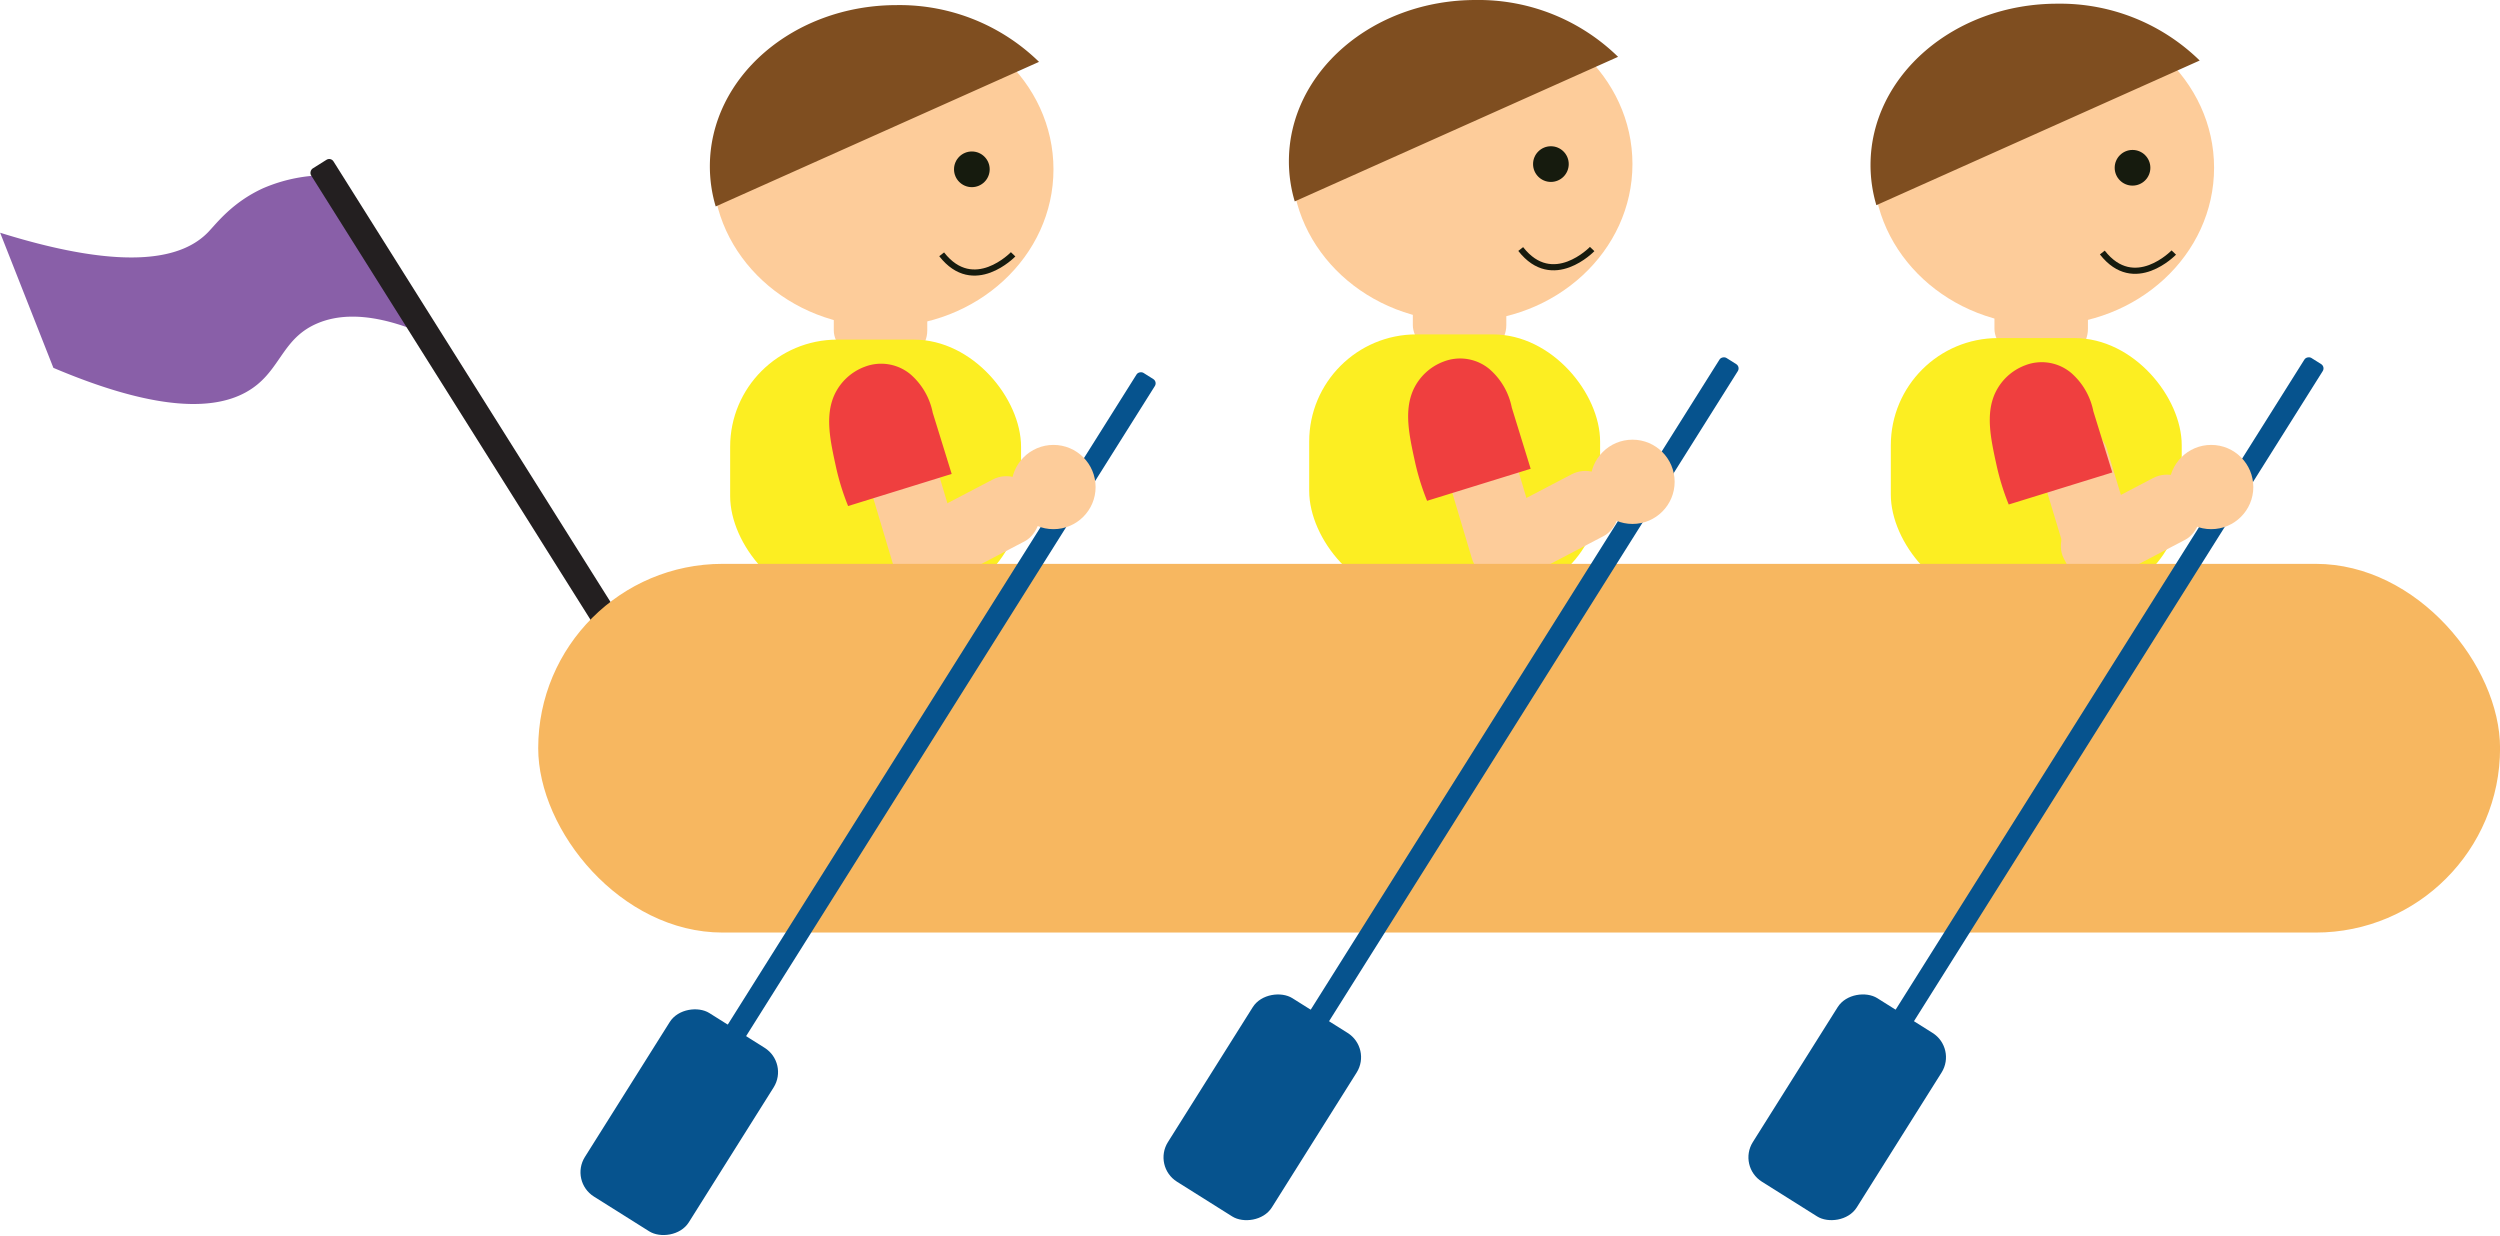 <svg id="flag" xmlns="http://www.w3.org/2000/svg" viewBox="0 0 406.49 200.95"><defs><style>.cls-1{fill:#895fa8;}.cls-2{fill:#231f20;}.cls-3{fill:#fdcc9a;}.cls-4{fill:#fcee22;}.cls-5{fill:#7f4e20;}.cls-6{fill:#161b0e;}.cls-7{fill:none;stroke:#161b0e;stroke-miterlimit:10;}.cls-8{fill:#ef3f3f;}.cls-9{fill:#f7b760;}.cls-10{fill:#06538e;}</style></defs><title>Raftmen_3-1</title><path class="cls-1" d="M253.87,180.75c19.55,8.29,28.61,6.48,33.2,2.68,3.86-3.19,4.47-7.72,9.79-9.94,6.38-2.67,14.35.16,20.4,3.22l-17.32-27.22a25.85,25.85,0,0,0-12,2.07c-5,2.3-7.5,5.66-8.92,7.14-3.88,4-12.53,6.73-33.81.08Z" transform="translate(-245.19 -120.94)"/><rect class="cls-2" x="276.33" y="183.12" width="88.94" height="4.29" rx="0.82" ry="0.82" transform="translate(61.72 -305.86) rotate(57.84)"/><ellipse class="cls-3" cx="237.73" cy="26.68" rx="27.7" ry="25.6"/><rect class="cls-3" x="229.72" y="45.95" width="15.2" height="11.62" rx="4.7" ry="4.7"/><rect class="cls-4" x="212.87" y="54.37" width="47.3" height="42.87" rx="17.43" ry="17.43"/><path class="cls-5" d="M454.76,147.17c0-14.49,13.6-26.23,30.38-26.23a32.45,32.45,0,0,1,23.14,9.24l-52.57,23.51A22.89,22.89,0,0,1,454.76,147.17Z" transform="translate(-245.19 -120.94)"/><circle class="cls-6" cx="252.17" cy="26.68" r="2.9"/><path class="cls-7" d="M504.07,161.43s-6.41,6.67-11.62,0" transform="translate(-245.19 -120.94)"/><rect class="cls-3" x="482.29" y="191.64" width="11.31" height="23.78" rx="4.85" ry="4.85" transform="translate(-283.02 27.19) rotate(-16.63)"/><rect class="cls-3" x="491.48" y="194.44" width="11.31" height="23.78" rx="4.85" ry="4.85" transform="translate(204.26 -450.74) rotate(62.38)"/><path class="cls-8" d="M479.89,179.74a8.81,8.81,0,0,0-4.89,4.56c-1.55,3.43-.68,7.41.23,11.59a39.73,39.73,0,0,0,2,6.48l16.84-5.21L491,187.21a11.13,11.13,0,0,0-3.61-6.24A7.45,7.45,0,0,0,479.89,179.74Z" transform="translate(-245.19 -120.94)"/><ellipse class="cls-3" cx="332.3" cy="27.28" rx="27.7" ry="25.6"/><rect class="cls-3" x="324.29" y="46.56" width="15.2" height="11.62" rx="4.7" ry="4.7"/><rect class="cls-4" x="307.44" y="54.97" width="47.3" height="42.87" rx="17.43" ry="17.43"/><path class="cls-5" d="M549.33,147.77c0-14.49,13.6-26.23,30.38-26.23a32.45,32.45,0,0,1,23.14,9.24L550.28,154.3A22.89,22.89,0,0,1,549.33,147.77Z" transform="translate(-245.19 -120.94)"/><circle class="cls-6" cx="346.74" cy="27.28" r="2.9"/><path class="cls-7" d="M598.64,162s-6.41,6.67-11.62,0" transform="translate(-245.19 -120.94)"/><rect class="cls-3" x="576.86" y="192.25" width="11.31" height="23.78" rx="4.85" ry="4.85" transform="matrix(0.96, -0.29, 0.29, 0.96, -279.24, 54.27)"/><rect class="cls-3" x="586.05" y="195.05" width="11.31" height="23.78" rx="4.85" ry="4.85" transform="translate(255.51 -534.21) rotate(62.38)"/><path class="cls-8" d="M574.46,180.34a8.81,8.81,0,0,0-4.89,4.56c-1.55,3.43-.68,7.41.23,11.59a39.73,39.73,0,0,0,2,6.48l16.84-5.21-3.08-9.95a11.13,11.13,0,0,0-3.61-6.24A7.45,7.45,0,0,0,574.46,180.34Z" transform="translate(-245.19 -120.94)"/><ellipse class="cls-3" cx="143.59" cy="27.53" rx="27.7" ry="25.6"/><rect class="cls-3" x="135.57" y="46.81" width="15.2" height="11.62" rx="4.7" ry="4.7"/><rect class="cls-4" x="118.72" y="55.22" width="47.3" height="42.87" rx="17.43" ry="17.43"/><path class="cls-5" d="M360.61,148c0-14.49,13.6-26.23,30.38-26.23A32.45,32.45,0,0,1,414.13,131l-52.57,23.51A22.89,22.89,0,0,1,360.61,148Z" transform="translate(-245.19 -120.94)"/><circle class="cls-6" cx="158.02" cy="27.53" r="2.9"/><path class="cls-7" d="M409.92,162.29s-6.41,6.67-11.62,0" transform="translate(-245.19 -120.94)"/><rect class="cls-3" x="388.14" y="192.5" width="11.31" height="23.78" rx="4.85" ry="4.85" transform="translate(-287.2 0.28) rotate(-16.63)"/><rect class="cls-3" x="397.34" y="195.3" width="11.31" height="23.78" rx="4.85" ry="4.85" transform="translate(154.52 -366.87) rotate(62.38)"/><path class="cls-8" d="M385.75,180.59a8.81,8.81,0,0,0-4.89,4.56c-1.55,3.43-.68,7.41.23,11.59a39.73,39.73,0,0,0,2,6.48L399.93,198l-3.08-9.95a11.13,11.13,0,0,0-3.61-6.24A7.45,7.45,0,0,0,385.75,180.59Z" transform="translate(-245.19 -120.94)"/><rect class="cls-9" x="87.51" y="91.68" width="318.99" height="59.95" rx="29.98" ry="29.98"/><rect class="cls-10" x="338.01" y="293.44" width="35.25" height="19.96" rx="4.67" ry="4.67" transform="translate(556.61 42.9) rotate(122.16)"/><rect class="cls-10" x="330.75" y="236.23" width="132.05" height="3.52" rx="0.82" ry="0.82" transform="translate(564.25 -92.19) rotate(122.16)"/><rect class="cls-10" x="432.81" y="291.02" width="35.25" height="19.96" rx="4.67" ry="4.67" transform="translate(699.82 -41.06) rotate(122.16)"/><rect class="cls-10" x="425.55" y="233.81" width="132.05" height="3.52" rx="0.82" ry="0.82" transform="translate(707.45 -176.16) rotate(122.16)"/><rect class="cls-10" x="527.92" y="291.02" width="35.25" height="19.96" rx="4.67" ry="4.67" transform="translate(845.55 -121.58) rotate(122.16)"/><rect class="cls-10" x="520.66" y="233.81" width="132.05" height="3.52" rx="0.82" ry="0.82" transform="translate(853.18 -256.68) rotate(122.16)"/><circle class="cls-3" cx="171.29" cy="79.19" r="6.85"/><circle class="cls-3" cx="265.44" cy="78.34" r="6.85"/><circle class="cls-3" cx="359.53" cy="79.19" r="6.85"/></svg>